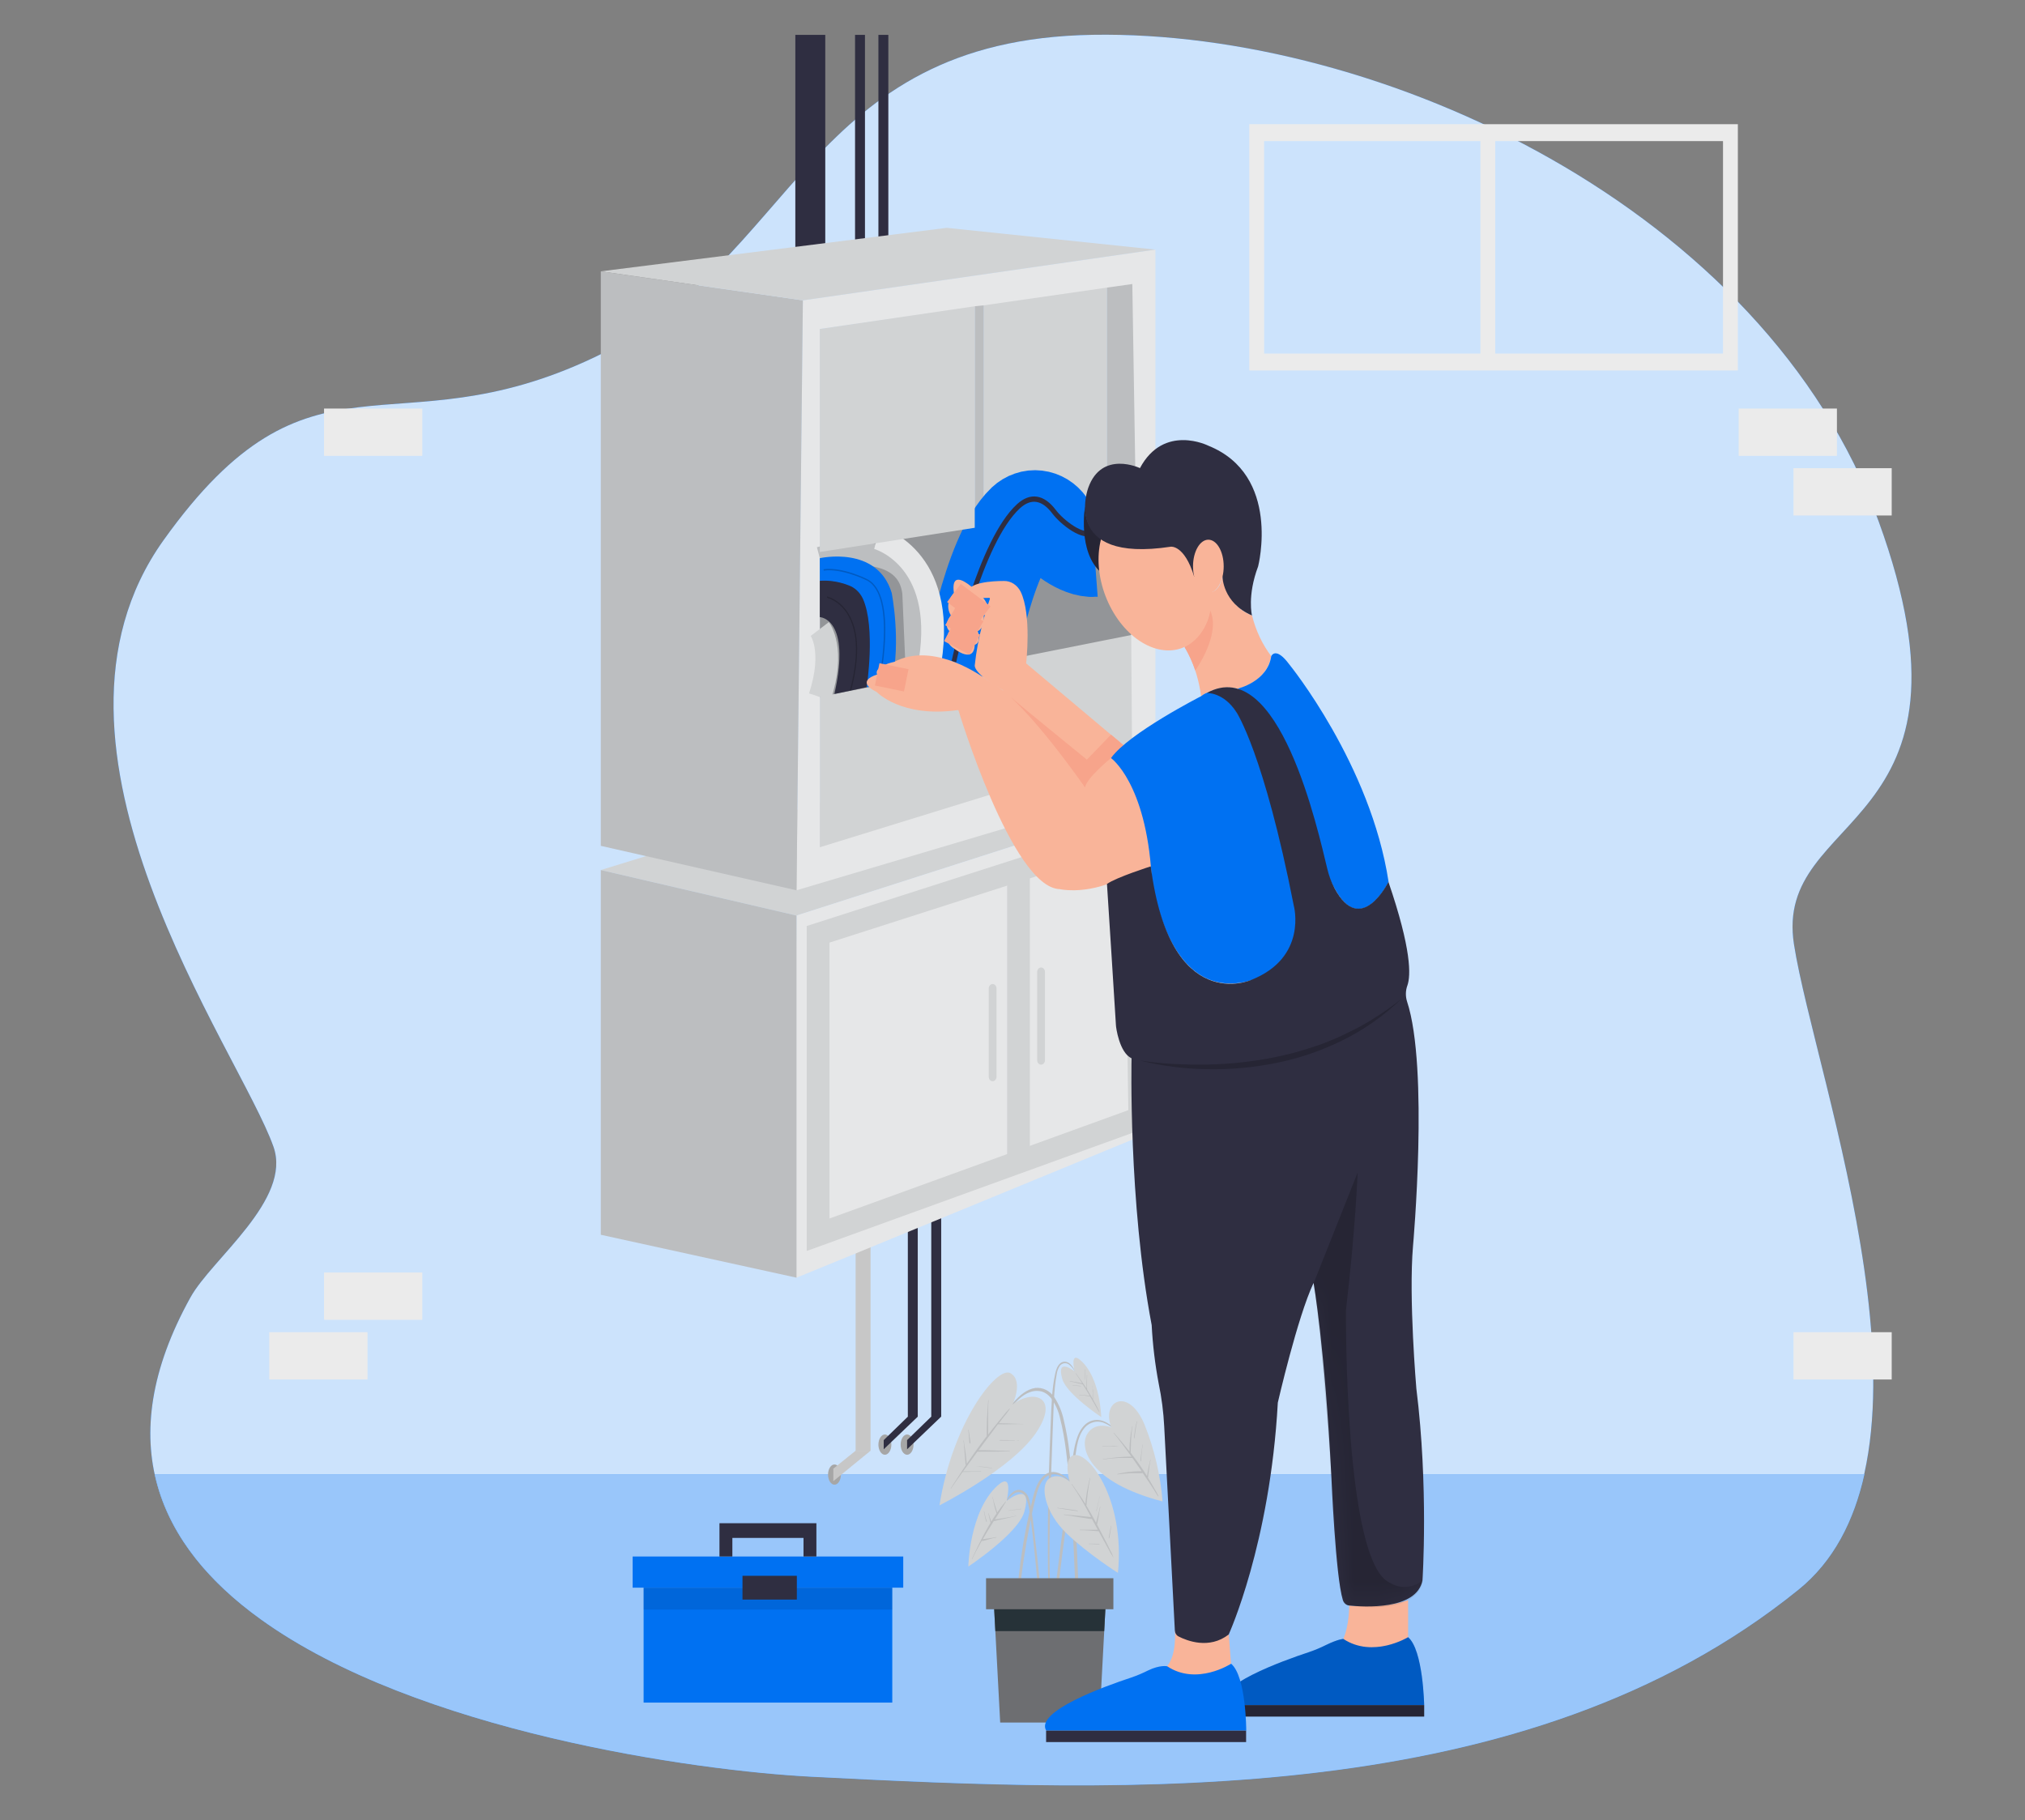 <svg width="89" height="80" viewBox="0 0 89 80" fill="none" xmlns="http://www.w3.org/2000/svg">
<rect x="0" y="0" width="89" height="80" fill="#808080" stroke="none"/>
<path d="M11.463 71.17C18.309 76.1 30.545 77.822 35.666 78.082C49.589 78.792 67.039 79.563 79.033 69.863C86.087 64.15 79.775 47.437 78.847 41.513C77.918 35.588 87.572 36.647 82.56 22.895C77.547 9.143 60.652 1.319 48.029 1.53C35.407 1.74 35.035 11.473 26.123 15.705C17.211 19.936 13.684 14.65 7.187 23.744C0.69 32.839 10.528 46.169 12.019 50.401C12.841 52.728 9.307 55.328 8.371 57.023C4.832 63.41 7.01 67.971 11.463 71.17Z" fill="#0071F2"/>
<path opacity="0.8" d="M11.463 71.17C18.309 76.1 30.545 77.822 35.666 78.082C49.589 78.792 67.039 79.563 79.033 69.863C86.087 64.15 79.775 47.437 78.847 41.513C77.918 35.588 87.572 36.647 82.56 22.895C77.547 9.143 60.652 1.319 48.029 1.53C35.407 1.74 35.035 11.473 26.123 15.705C17.211 19.936 13.684 14.65 7.187 23.744C0.69 32.839 10.528 46.169 12.019 50.401C12.841 52.728 9.307 55.328 8.371 57.023C4.832 63.41 7.01 67.971 11.463 71.17Z" fill="white"/>
<path d="M6.807 64.797C7.363 67.362 9.088 69.47 11.472 71.181C18.318 76.11 30.554 77.832 35.675 78.093C49.598 78.802 67.048 79.573 79.042 69.873C80.584 68.627 81.483 66.86 81.943 64.795L6.807 64.797Z" fill="#0071F2"/>
<path opacity="0.6" d="M6.807 64.797C7.363 67.362 9.088 69.47 11.472 71.181C18.318 76.11 30.554 77.832 35.675 78.093C49.598 78.802 67.048 79.573 79.042 69.873C80.584 68.627 81.483 66.86 81.943 64.795L6.807 64.797Z" fill="white"/>
<path d="M18.56 55.93H14.242V58.009H18.56V55.93Z" fill="#EBEBEB"/>
<path d="M16.152 58.553H11.834V60.632H16.152V58.553Z" fill="#EBEBEB"/>
<path d="M57.491 42.688H53.174V44.767H57.491V42.688Z" fill="#EBEBEB"/>
<path d="M55.083 45.31H50.766V47.39H55.083V45.31Z" fill="#EBEBEB"/>
<path d="M83.142 58.553H78.824V60.632H83.142V58.553Z" fill="#EBEBEB"/>
<path d="M80.734 17.957H76.416V20.036H80.734V17.957Z" fill="#EBEBEB"/>
<path d="M83.142 20.578H78.824V22.657H83.142V20.578Z" fill="#EBEBEB"/>
<path d="M52.675 42.688H48.357V44.767H52.675V42.688Z" fill="#EBEBEB"/>
<path d="M18.56 17.957H14.242V20.036H18.56V17.957Z" fill="#EBEBEB"/>
<path d="M76.38 16.284H54.906V5.459H76.38V16.284ZM55.56 15.54H75.727V6.202H55.559L55.56 15.54Z" fill="#EBEBEB"/>
<path d="M65.716 6.113H65.064V15.629H65.716V6.113Z" fill="#EBEBEB"/>
<path d="M49.321 63.136C48.973 62.746 48.521 62.275 47.985 62.443C47.482 62.602 47.29 63.226 47.2 63.746C47.084 64.416 46.995 65.093 46.901 65.769C46.808 66.445 46.718 67.134 46.632 67.817C46.584 68.203 46.536 68.588 46.488 68.973L46.417 69.552C46.394 69.742 46.367 69.93 46.357 70.121C46.358 70.136 46.364 70.149 46.374 70.158C46.383 70.168 46.395 70.172 46.408 70.172C46.417 70.171 46.427 70.167 46.434 70.16C46.442 70.153 46.447 70.144 46.45 70.133C46.515 69.812 46.541 69.477 46.583 69.15C46.624 68.823 46.666 68.494 46.708 68.165C46.792 67.514 46.878 66.862 46.965 66.21C47.052 65.558 47.141 64.906 47.231 64.255C47.309 63.703 47.345 63.016 47.775 62.652C47.891 62.56 48.026 62.504 48.167 62.488C48.308 62.473 48.45 62.5 48.579 62.565C48.862 62.688 49.087 62.917 49.309 63.151C49.318 63.16 49.328 63.144 49.321 63.136Z" fill="#BCBEC0"/>
<path d="M48.845 62.737C48.845 62.737 48.125 62.444 47.779 63.038C47.432 63.632 47.848 65.146 51.096 65.992C51.001 64.835 50.737 63.703 50.315 62.645C49.618 60.917 48.377 61.57 48.845 62.737Z" fill="#D1D3D4"/>
<path d="M50.91 65.746C50.861 65.642 50.806 65.541 50.746 65.445C50.692 65.35 50.637 65.255 50.581 65.16C50.54 65.089 50.497 65.018 50.454 64.948C50.453 64.93 50.455 64.912 50.461 64.895C50.467 64.864 50.47 64.832 50.471 64.799C50.479 64.73 50.488 64.661 50.498 64.591C50.507 64.521 50.516 64.454 50.527 64.385C50.536 64.311 50.55 64.238 50.571 64.167C50.571 64.156 50.557 64.15 50.556 64.167C50.549 64.206 50.539 64.246 50.527 64.284C50.519 64.314 50.512 64.346 50.506 64.376C50.489 64.447 50.475 64.518 50.461 64.588C50.446 64.659 50.437 64.72 50.428 64.785C50.422 64.817 50.418 64.849 50.414 64.88C50.357 64.785 50.298 64.693 50.236 64.601C50.064 64.343 49.882 64.093 49.693 63.849C49.71 63.46 49.702 63.075 49.777 62.692C49.777 62.681 49.766 62.675 49.764 62.692C49.678 63.053 49.637 63.425 49.642 63.799L49.437 63.542C49.278 63.348 49.117 63.158 48.953 62.971C48.945 62.964 48.935 62.971 48.942 62.982C49.216 63.319 49.476 63.668 49.729 64.024C49.53 64.02 49.332 64.029 49.135 64.05C48.914 64.067 48.696 64.1 48.477 64.134C48.467 64.134 48.47 64.153 48.477 64.15C48.696 64.114 48.916 64.091 49.138 64.081C49.349 64.071 49.56 64.081 49.772 64.081C49.909 64.273 50.044 64.469 50.178 64.667H50.001C49.898 64.667 49.804 64.676 49.705 64.686C49.504 64.704 49.303 64.739 49.106 64.788C49.096 64.788 49.099 64.806 49.106 64.804C49.305 64.779 49.505 64.757 49.706 64.749H50.143C50.17 64.752 50.198 64.749 50.224 64.74L50.486 65.129C50.555 65.232 50.623 65.336 50.692 65.441C50.761 65.547 50.821 65.666 50.898 65.767C50.9 65.769 50.903 65.77 50.907 65.77C50.91 65.77 50.913 65.769 50.916 65.767C50.918 65.764 50.919 65.761 50.919 65.757C50.919 65.753 50.918 65.75 50.916 65.747L50.91 65.746Z" fill="#BCBEC0"/>
<path d="M49.155 63.578C49.04 63.56 48.924 63.553 48.808 63.558C48.692 63.558 48.575 63.558 48.46 63.567C48.458 63.567 48.457 63.568 48.455 63.57C48.454 63.571 48.453 63.573 48.453 63.575C48.453 63.578 48.454 63.58 48.455 63.581C48.457 63.583 48.458 63.583 48.46 63.583C48.578 63.573 48.696 63.571 48.814 63.573C48.932 63.575 49.041 63.587 49.155 63.583C49.158 63.583 49.159 63.578 49.155 63.578Z" fill="#BCBEC0"/>
<path d="M50.175 63.875C50.189 63.749 50.202 63.622 50.226 63.498C50.227 63.496 50.227 63.495 50.227 63.493C50.227 63.491 50.227 63.49 50.226 63.488H50.215C50.198 63.612 50.178 63.737 50.161 63.861C50.153 63.923 50.146 63.985 50.138 64.048C50.129 64.107 50.124 64.166 50.125 64.225C50.126 64.227 50.126 64.228 50.127 64.229C50.128 64.23 50.129 64.231 50.13 64.232C50.132 64.233 50.133 64.233 50.134 64.233C50.136 64.233 50.137 64.233 50.138 64.232C50.14 64.232 50.141 64.231 50.142 64.23C50.143 64.228 50.144 64.227 50.145 64.225C50.155 64.167 50.16 64.108 50.161 64.048C50.166 63.995 50.166 63.936 50.175 63.875Z" fill="#BCBEC0"/>
<path d="M49.961 62.474C49.932 62.598 49.904 62.722 49.884 62.847C49.874 62.911 49.865 62.975 49.858 63.038C49.848 63.1 49.844 63.163 49.846 63.226H49.858C49.871 63.167 49.88 63.108 49.883 63.048C49.891 62.987 49.899 62.925 49.908 62.864C49.928 62.735 49.948 62.607 49.976 62.48C49.978 62.469 49.961 62.464 49.961 62.474Z" fill="#BCBEC0"/>
<path d="M45.73 69.984C45.713 69.75 45.694 69.515 45.672 69.281C45.629 68.82 45.58 68.359 45.525 67.9C45.471 67.442 45.422 66.983 45.355 66.526C45.331 66.314 45.29 66.105 45.231 65.903C45.21 65.815 45.172 65.735 45.119 65.667C45.067 65.599 45.001 65.546 44.928 65.513C44.545 65.361 44.287 65.814 44.133 66.133C44.133 66.143 44.141 66.15 44.146 66.141C44.239 65.989 44.494 65.565 44.783 65.585C44.979 65.598 45.135 65.755 45.229 66.31C45.462 67.691 45.673 70.495 45.696 70.679C45.71 70.776 45.77 70.771 45.77 70.667C45.771 70.441 45.746 70.211 45.73 69.984Z" fill="#BCBEC0"/>
<path d="M44.24 65.972C44.24 65.972 44.575 64.627 43.836 65.3C42.603 66.424 42.559 68.853 42.559 68.853C42.559 68.853 44.745 67.406 45.017 66.452C45.42 65.025 44.24 65.972 44.24 65.972Z" fill="#D1D3D4"/>
<path d="M44.652 66.625C44.48 66.665 44.306 66.69 44.138 66.72L43.892 66.758C43.837 66.768 43.781 66.773 43.724 66.782C43.888 66.525 44.051 66.271 44.208 66.01C44.214 66 44.2 65.99 44.193 65.998C44.064 66.15 43.942 66.311 43.828 66.478C43.797 66.374 43.764 66.27 43.732 66.167C43.691 66.048 43.657 65.926 43.629 65.802C43.63 65.801 43.63 65.799 43.63 65.798C43.63 65.796 43.63 65.794 43.629 65.793H43.619M43.619 65.793C43.648 65.91 43.669 66.041 43.698 66.165C43.725 66.285 43.76 66.402 43.801 66.517C43.72 66.634 43.643 66.751 43.569 66.88C43.531 66.763 43.485 66.646 43.451 66.517C43.451 66.508 43.435 66.517 43.438 66.517C43.477 66.654 43.497 66.796 43.534 66.933C43.484 67.016 43.431 67.1 43.386 67.185C43.298 67.339 43.215 67.498 43.133 67.653C43.127 67.656 43.122 67.662 43.118 67.668C43.115 67.675 43.113 67.683 43.114 67.691C42.976 67.963 42.844 68.239 42.715 68.518C42.714 68.519 42.714 68.519 42.713 68.52C42.713 68.522 42.713 68.523 42.713 68.524C42.713 68.525 42.713 68.526 42.713 68.527C42.714 68.528 42.714 68.529 42.715 68.53C42.716 68.53 42.717 68.531 42.717 68.531C42.718 68.532 42.719 68.532 42.72 68.532C42.721 68.532 42.722 68.532 42.723 68.531C42.724 68.531 42.725 68.53 42.725 68.53C42.855 68.254 42.999 67.986 43.149 67.722C43.17 67.72 43.191 67.72 43.213 67.722L43.289 67.705C43.345 67.691 43.401 67.673 43.457 67.658C43.568 67.626 43.677 67.597 43.79 67.575C43.8 67.575 43.79 67.556 43.79 67.558C43.658 67.588 43.525 67.604 43.391 67.622C43.329 67.63 43.265 67.639 43.202 67.651H43.193C43.272 67.515 43.351 67.38 43.433 67.247C43.514 67.113 43.593 66.986 43.675 66.857C43.751 66.844 43.826 66.822 43.901 66.805L44.155 66.749C44.325 66.71 44.492 66.668 44.663 66.632C44.663 66.632 44.658 66.619 44.651 66.62L43.619 65.793Z" fill="#BCBEC0"/>
<path d="M43.336 66.759L43.306 66.651C43.287 66.577 43.27 66.502 43.257 66.427C43.257 66.416 43.24 66.427 43.242 66.427C43.257 66.503 43.272 66.578 43.288 66.654C43.302 66.73 43.321 66.805 43.344 66.878C43.345 66.881 43.348 66.884 43.351 66.886C43.354 66.888 43.357 66.888 43.361 66.887C43.362 66.886 43.364 66.885 43.365 66.884C43.366 66.883 43.367 66.882 43.368 66.88C43.369 66.879 43.369 66.877 43.369 66.875C43.369 66.873 43.369 66.871 43.369 66.869C43.361 66.834 43.347 66.792 43.336 66.759Z" fill="#BCBEC0"/>
<path d="M44.872 66.315C44.769 66.331 44.672 66.339 44.572 66.35C44.471 66.36 44.371 66.376 44.272 66.392M44.272 66.403C44.374 66.394 44.472 66.386 44.572 66.371C44.671 66.356 44.777 66.339 44.873 66.331C44.882 66.331 44.881 66.312 44.873 66.315L44.272 66.403Z" fill="#BCBEC0"/>
<path d="M47.338 68.282C47.299 67.293 47.244 66.304 47.157 65.317C47.114 64.827 47.065 64.336 47.004 63.847C46.95 63.367 46.867 62.892 46.755 62.425C46.68 62.062 46.54 61.72 46.344 61.421C46.246 61.276 46.118 61.161 45.971 61.088C45.825 61.015 45.664 60.986 45.504 61.003C45.124 61.057 44.817 61.33 44.553 61.626C44.256 61.959 43.984 62.322 43.708 62.68L43.502 62.952C43.496 62.96 43.502 62.972 43.513 62.964C43.782 62.612 44.062 62.269 44.354 61.942C44.624 61.64 44.903 61.31 45.279 61.184C45.453 61.121 45.639 61.116 45.816 61.17C45.956 61.221 46.082 61.312 46.181 61.435C46.381 61.698 46.522 62.012 46.593 62.35C46.826 63.26 46.91 64.214 46.997 65.153C47.083 66.093 47.145 67.065 47.187 68.025C47.229 68.984 47.262 69.953 47.343 70.914C47.353 71.031 47.367 71.148 47.38 71.265C47.388 71.345 47.497 71.345 47.491 71.265C47.417 70.27 47.377 69.277 47.338 68.282Z" fill="#BCBEC0"/>
<path d="M44.502 61.737C44.502 61.737 44.998 60.691 44.411 60.355C43.824 60.018 41.864 62.515 41.291 66.164C41.291 66.164 44.459 64.566 45.535 62.974C46.61 61.382 45.391 61.034 44.502 61.737Z" fill="#D1D3D4"/>
<path d="M44.968 62.584C44.612 62.584 44.257 62.553 43.901 62.556L44.101 62.294C44.201 62.178 44.294 62.056 44.38 61.927C44.385 61.918 44.374 61.906 44.367 61.913C44.27 62.007 44.179 62.111 44.097 62.222C44.008 62.33 43.919 62.437 43.831 62.546C43.694 62.715 43.559 62.885 43.429 63.056V62.381C43.429 62.102 43.429 61.821 43.447 61.544C43.447 61.532 43.434 61.533 43.433 61.544C43.416 61.824 43.391 62.102 43.379 62.382C43.372 62.519 43.369 62.658 43.368 62.796V63.125L43.306 63.203C43.022 63.574 42.752 63.957 42.483 64.347C42.484 64.325 42.484 64.303 42.483 64.281C42.481 64.238 42.477 64.195 42.471 64.152C42.462 64.06 42.45 63.967 42.439 63.875C42.428 63.782 42.415 63.7 42.402 63.614C42.389 63.527 42.367 63.418 42.36 63.318C42.36 63.307 42.343 63.309 42.346 63.318C42.361 63.416 42.371 63.515 42.375 63.615C42.383 63.704 42.391 63.794 42.398 63.883C42.405 63.972 42.411 64.061 42.419 64.151C42.421 64.194 42.425 64.237 42.431 64.28C42.429 64.302 42.432 64.324 42.438 64.344C42.44 64.362 42.445 64.379 42.453 64.395L42.318 64.596C42.138 64.868 41.962 65.141 41.785 65.416C41.785 65.425 41.785 65.436 41.795 65.428C41.963 65.18 42.135 64.936 42.309 64.695C42.439 64.695 42.573 64.695 42.703 64.688C42.834 64.681 42.978 64.688 43.114 64.688C43.124 64.688 43.123 64.671 43.114 64.671H42.703C42.578 64.671 42.45 64.664 42.325 64.671C42.478 64.459 42.633 64.249 42.788 64.038L42.958 63.803C43.011 63.81 43.065 63.81 43.117 63.803H43.656C43.898 63.803 44.139 63.79 44.382 63.789C44.391 63.789 44.39 63.773 44.382 63.773C44.14 63.773 43.898 63.758 43.656 63.751C43.539 63.751 43.422 63.742 43.304 63.741H43.008L43.408 63.202C43.411 63.2 43.414 63.197 43.416 63.193C43.545 63.018 43.675 62.842 43.806 62.67L43.861 62.6C44.23 62.613 44.599 62.585 44.968 62.593C44.978 62.601 44.977 62.584 44.968 62.584Z" fill="#BCBEC0"/>
<path d="M44.785 63.301H44.699C44.698 63.302 44.697 63.304 44.697 63.306C44.697 63.308 44.698 63.31 44.699 63.311H44.785C44.795 63.318 44.794 63.301 44.785 63.301Z" fill="#BCBEC0"/>
<path d="M44.593 63.303C44.479 63.303 44.365 63.303 44.251 63.295H44.079C44.026 63.287 43.973 63.287 43.92 63.295V63.307C43.972 63.318 44.026 63.323 44.079 63.319H44.593C44.602 63.321 44.602 63.304 44.593 63.303Z" fill="#BCBEC0"/>
<path d="M43.598 64.522C43.366 64.477 43.132 64.453 42.897 64.449L43.598 64.522ZM42.897 64.455C43.13 64.481 43.362 64.495 43.593 64.537C43.603 64.537 43.607 64.523 43.593 64.522L42.897 64.455Z" fill="#BCBEC0"/>
<path d="M42.644 63.361C42.645 63.337 42.643 63.314 42.637 63.292C42.631 63.239 42.623 63.187 42.616 63.135C42.603 63.036 42.587 62.937 42.571 62.838C42.571 62.829 42.556 62.831 42.557 62.838C42.568 62.94 42.577 63.042 42.586 63.145C42.586 63.196 42.593 63.246 42.597 63.296C42.596 63.345 42.602 63.393 42.615 63.439C42.618 63.444 42.621 63.447 42.626 63.448C42.63 63.45 42.635 63.449 42.639 63.446L42.645 63.439C42.65 63.413 42.65 63.386 42.644 63.361Z" fill="#BCBEC0"/>
<path d="M47.309 60.39C47.195 60.156 47.051 59.831 46.768 59.852C46.534 59.869 46.429 60.141 46.379 60.366C46.224 61.06 46.214 61.792 46.183 62.505C46.12 64.01 46.063 65.517 46.055 67.023V68.277C46.055 68.702 46.055 69.131 46.081 69.556C46.082 69.56 46.084 69.564 46.086 69.567C46.088 69.571 46.09 69.574 46.093 69.576C46.096 69.578 46.1 69.58 46.103 69.581C46.107 69.582 46.111 69.582 46.114 69.581C46.12 69.58 46.125 69.577 46.129 69.572C46.133 69.568 46.135 69.562 46.136 69.556C46.136 69.193 46.127 68.827 46.126 68.463C46.125 68.099 46.126 67.752 46.132 67.397C46.142 66.677 46.159 65.957 46.182 65.237C46.206 64.521 46.234 63.806 46.259 63.09C46.272 62.732 46.286 62.375 46.3 62.019C46.314 61.667 46.327 61.325 46.362 60.981C46.382 60.789 46.406 60.595 46.442 60.406C46.46 60.264 46.51 60.13 46.588 60.019C46.642 59.959 46.713 59.922 46.788 59.916C46.864 59.91 46.938 59.934 46.999 59.985C47.128 60.091 47.23 60.234 47.292 60.401C47.301 60.409 47.313 60.4 47.309 60.39Z" fill="#BCBEC0"/>
<path d="M47.23 60.276C47.23 60.276 46.998 59.338 47.512 59.807C48.368 60.587 48.399 62.282 48.399 62.282C48.399 62.282 46.877 61.275 46.688 60.609C46.406 59.62 47.23 60.276 47.23 60.276Z" fill="#D1D3D4"/>
<path d="M48.08 61.588C48.066 61.562 48.051 61.536 48.036 61.511C48.039 61.484 48.039 61.457 48.036 61.431V61.314C48.035 61.236 48.038 61.157 48.044 61.079C48.044 61.077 48.043 61.075 48.042 61.074C48.04 61.072 48.038 61.071 48.036 61.071C48.035 61.071 48.033 61.072 48.031 61.074C48.03 61.075 48.029 61.077 48.029 61.079C48.029 61.157 48.023 61.234 48.021 61.314V61.48C47.962 61.375 47.901 61.27 47.837 61.167C47.819 61.137 47.799 61.109 47.781 61.078C47.771 60.977 47.769 60.874 47.775 60.772C47.775 60.663 47.775 60.556 47.782 60.447C47.782 60.445 47.781 60.443 47.779 60.441C47.778 60.439 47.776 60.439 47.774 60.439C47.773 60.439 47.771 60.439 47.769 60.441C47.768 60.443 47.767 60.445 47.767 60.447C47.767 60.564 47.759 60.673 47.754 60.786C47.754 60.865 47.754 60.945 47.754 61.029C47.607 60.795 47.445 60.581 47.292 60.362C47.292 60.362 47.291 60.361 47.29 60.36C47.289 60.36 47.288 60.359 47.287 60.359C47.286 60.359 47.285 60.359 47.285 60.36C47.284 60.36 47.283 60.361 47.282 60.361C47.281 60.362 47.281 60.363 47.28 60.364C47.28 60.365 47.279 60.366 47.279 60.367C47.279 60.368 47.279 60.369 47.28 60.37C47.28 60.371 47.28 60.372 47.281 60.373C47.384 60.514 47.473 60.659 47.565 60.805C47.386 60.757 47.204 60.73 47.021 60.7C47.019 60.7 47.017 60.701 47.016 60.702C47.014 60.704 47.014 60.706 47.014 60.708C47.014 60.71 47.014 60.712 47.016 60.714C47.017 60.715 47.019 60.716 47.021 60.716C47.213 60.749 47.402 60.804 47.593 60.852L47.81 61.204L47.897 61.348H47.889L47.829 61.338L47.702 61.325C47.615 61.317 47.527 61.312 47.439 61.307C47.43 61.307 47.43 61.323 47.439 61.324C47.526 61.326 47.612 61.332 47.698 61.344L47.834 61.363L47.894 61.371H47.905L48.051 61.617C48.137 61.762 48.214 61.917 48.306 62.058C48.306 62.066 48.321 62.058 48.318 62.048C48.246 61.89 48.167 61.736 48.08 61.588Z" fill="#BCBEC0"/>
<path d="M47.698 60.53V60.42C47.697 60.342 47.699 60.264 47.707 60.186C47.707 60.184 47.706 60.182 47.705 60.18C47.703 60.179 47.701 60.178 47.7 60.178C47.698 60.178 47.696 60.179 47.694 60.18C47.693 60.182 47.692 60.184 47.692 60.186C47.692 60.262 47.685 60.337 47.682 60.413V60.583C47.679 60.601 47.679 60.619 47.682 60.637C47.682 60.639 47.683 60.641 47.684 60.642C47.685 60.643 47.687 60.644 47.688 60.644C47.69 60.644 47.691 60.643 47.693 60.642C47.694 60.641 47.694 60.639 47.694 60.637C47.696 60.62 47.696 60.603 47.694 60.587L47.698 60.53Z" fill="#BCBEC0"/>
<path d="M47.513 60.917C47.455 60.906 47.398 60.9 47.34 60.897C47.277 60.891 47.214 60.884 47.152 60.875C47.15 60.875 47.148 60.876 47.147 60.877C47.145 60.879 47.145 60.881 47.145 60.883C47.145 60.885 47.145 60.887 47.147 60.889C47.148 60.89 47.15 60.891 47.152 60.891C47.272 60.901 47.391 60.925 47.511 60.929C47.518 60.933 47.519 60.917 47.513 60.917Z" fill="#BCBEC0"/>
<path d="M47.991 60.924V61.117C47.987 61.136 47.987 61.155 47.991 61.174M47.997 61.174C47.999 61.166 47.999 61.156 47.997 61.147V60.955C47.995 60.943 47.995 60.931 47.997 60.919C48.012 60.907 47.98 60.907 47.991 60.919L47.997 61.174Z" fill="#BCBEC0"/>
<path d="M47.343 65.385C47.023 65.111 46.735 64.718 46.305 64.698C45.949 64.683 45.7 64.987 45.557 65.327C45.485 65.507 45.427 65.694 45.383 65.886C45.319 66.143 45.258 66.4 45.202 66.659C45.09 67.167 44.996 67.682 44.917 68.198C44.874 68.486 44.834 68.776 44.802 69.065C44.76 69.359 44.735 69.656 44.727 69.953C44.726 69.959 44.727 69.965 44.729 69.971C44.731 69.976 44.734 69.981 44.738 69.986C44.742 69.99 44.746 69.993 44.751 69.996C44.756 69.998 44.761 69.999 44.767 69.999C44.776 69.999 44.784 69.995 44.791 69.989C44.798 69.982 44.803 69.974 44.806 69.964C44.849 69.721 44.867 69.471 44.899 69.226C44.931 68.981 44.963 68.732 45.002 68.486C45.075 67.995 45.16 67.506 45.257 67.02C45.349 66.561 45.439 66.094 45.565 65.647C45.659 65.327 45.808 64.953 46.112 64.837C46.574 64.663 46.993 65.108 47.331 65.397C47.341 65.405 47.351 65.394 47.343 65.385Z" fill="#BCBEC0"/>
<path d="M47.016 65.125C47.016 65.125 46.721 64.165 47.148 63.976C47.787 63.694 49.462 65.843 49.134 69.131C49.134 69.131 47.841 68.319 46.886 67.405C45.931 66.491 45.685 65.296 46.107 64.989C46.528 64.682 47.016 65.125 47.016 65.125Z" fill="#D1D3D4"/>
<path d="M48.931 68.431C48.887 68.316 48.835 68.206 48.776 68.1C48.722 67.982 48.666 67.875 48.608 67.763C48.498 67.547 48.388 67.33 48.273 67.114L48.217 67.01C48.216 66.997 48.218 66.983 48.224 66.971L48.244 66.876C48.258 66.805 48.268 66.734 48.281 66.661C48.303 66.52 48.325 66.377 48.359 66.239C48.359 66.238 48.358 66.237 48.358 66.236C48.358 66.235 48.357 66.234 48.357 66.234C48.356 66.233 48.355 66.232 48.354 66.232C48.353 66.231 48.352 66.231 48.352 66.231C48.351 66.231 48.35 66.231 48.349 66.232C48.348 66.232 48.347 66.233 48.346 66.234C48.346 66.234 48.345 66.235 48.345 66.236C48.344 66.237 48.344 66.238 48.344 66.239C48.318 66.381 48.279 66.519 48.242 66.657C48.224 66.724 48.205 66.792 48.189 66.861C48.186 66.885 48.181 66.909 48.173 66.932C48.035 66.675 47.895 66.418 47.745 66.171C47.755 66.137 47.76 66.102 47.759 66.066C47.762 66.018 47.767 65.969 47.774 65.922C47.785 65.814 47.796 65.705 47.81 65.597C47.834 65.385 47.869 65.174 47.913 64.966C47.913 64.955 47.9 64.953 47.898 64.966C47.852 65.173 47.801 65.38 47.768 65.59C47.75 65.693 47.735 65.798 47.722 65.901C47.716 65.953 47.711 66.006 47.707 66.058C47.709 66.073 47.709 66.089 47.707 66.105C47.66 66.031 47.613 65.956 47.565 65.883C47.417 65.662 47.264 65.445 47.11 65.229C47.109 65.228 47.107 65.226 47.105 65.226C47.103 65.225 47.101 65.226 47.099 65.227C47.098 65.228 47.097 65.23 47.096 65.233C47.096 65.235 47.096 65.237 47.097 65.239C47.362 65.621 47.604 66.022 47.824 66.44L47.951 66.674H47.903C47.849 66.666 47.794 66.662 47.74 66.656C47.631 66.645 47.523 66.633 47.414 66.624C47.196 66.604 46.977 66.588 46.759 66.563C46.757 66.563 46.755 66.563 46.754 66.565C46.753 66.567 46.752 66.569 46.752 66.571C46.752 66.573 46.753 66.575 46.754 66.577C46.755 66.578 46.757 66.579 46.759 66.579C46.979 66.607 47.199 66.647 47.418 66.683L47.742 66.733C47.824 66.752 47.908 66.761 47.992 66.762L48.249 67.237C48.23 67.235 48.21 67.235 48.191 67.237H47.461C47.452 67.237 47.453 67.254 47.461 67.254C47.604 67.254 47.746 67.264 47.888 67.272L48.093 67.287L48.196 67.295C48.225 67.302 48.256 67.302 48.285 67.295L48.504 67.699C48.571 67.823 48.638 67.947 48.709 68.07C48.774 68.202 48.847 68.327 48.928 68.446C48.928 68.446 48.94 68.441 48.931 68.431Z" fill="#BCBEC0"/>
<path d="M48.32 65.77C48.306 65.876 48.287 65.98 48.261 66.083C48.237 66.189 48.211 66.295 48.18 66.399C48.179 66.4 48.179 66.401 48.178 66.402C48.178 66.403 48.178 66.404 48.178 66.405C48.178 66.406 48.178 66.407 48.178 66.408C48.179 66.409 48.179 66.41 48.18 66.411C48.182 66.412 48.184 66.412 48.185 66.412C48.188 66.412 48.19 66.412 48.191 66.411C48.22 66.306 48.246 66.202 48.268 66.097C48.291 65.991 48.305 65.882 48.328 65.777C48.329 65.776 48.329 65.774 48.329 65.772C48.329 65.771 48.329 65.769 48.328 65.768C48.328 65.768 48.321 65.768 48.32 65.775V65.77Z" fill="#BCBEC0"/>
<path d="M47.369 66.413C47.35 66.393 47.325 66.382 47.298 66.383L47.177 66.364L46.949 66.332C46.791 66.311 46.633 66.294 46.476 66.272C46.474 66.272 46.472 66.272 46.471 66.274C46.469 66.275 46.469 66.278 46.469 66.28C46.469 66.282 46.469 66.284 46.471 66.285C46.472 66.287 46.474 66.288 46.476 66.288C46.624 66.308 46.772 66.334 46.921 66.356C46.993 66.368 47.066 66.379 47.139 66.389L47.242 66.401C47.283 66.401 47.324 66.409 47.362 66.425C47.369 66.43 47.374 66.424 47.369 66.413Z" fill="#BCBEC0"/>
<path d="M48.315 67.86C48.241 67.853 48.166 67.85 48.092 67.848H47.925C47.901 67.85 47.877 67.85 47.854 67.848C47.843 67.848 47.843 67.866 47.854 67.864C47.876 67.862 47.898 67.862 47.92 67.864H47.978L48.091 67.871C48.165 67.871 48.24 67.881 48.315 67.881C48.327 67.878 48.327 67.862 48.315 67.86Z" fill="#BCBEC0"/>
<path d="M48.773 67.494L48.798 67.35C48.813 67.255 48.828 67.16 48.843 67.065C48.843 67.063 48.842 67.061 48.841 67.059C48.84 67.058 48.838 67.057 48.836 67.057C48.834 67.057 48.832 67.058 48.831 67.059C48.829 67.061 48.828 67.063 48.828 67.065C48.811 67.157 48.793 67.25 48.774 67.343C48.765 67.388 48.756 67.435 48.747 67.481C48.745 67.502 48.741 67.524 48.736 67.545C48.73 67.567 48.728 67.59 48.729 67.613C48.729 67.621 48.74 67.627 48.745 67.613C48.761 67.575 48.77 67.535 48.773 67.494Z" fill="#BCBEC0"/>
<path d="M48.603 70.33L48.531 71.691L48.318 75.71H43.959L43.746 71.691L43.674 70.33H48.603Z" fill="#6D6E71"/>
<path d="M48.603 70.33L48.531 71.691H43.746L43.674 70.33H48.603Z" fill="#263238"/>
<path d="M48.934 69.367H43.338V70.73H48.934V69.367Z" fill="#6D6E71"/>
<path d="M36.271 1.533H34.955V11.609H36.271V1.533Z" fill="#2F2E41"/>
<path d="M38.016 1.533H37.58V11.609H38.016V1.533Z" fill="#2F2E41"/>
<path d="M39.043 1.533H38.607V11.609H39.043V1.533Z" fill="#2F2E41"/>
<path d="M39.176 63.495C39.176 63.74 39.045 63.94 38.891 63.94C38.737 63.94 38.607 63.741 38.607 63.495C38.607 63.249 38.737 63.049 38.891 63.049C39.045 63.049 39.176 63.25 39.176 63.495Z" fill="#A6A6A6"/>
<path d="M40.336 51.67H39.9V62.264H40.336V51.67Z" fill="#2F2E41"/>
<path d="M39.902 62.264H40.338L38.84 63.699V63.296L39.902 62.264Z" fill="#2F2E41"/>
<path d="M38.262 51.67H37.605V63.762H38.262V51.67Z" fill="#C7C7C7"/>
<path d="M36.676 65.255C36.833 65.255 36.96 65.056 36.96 64.811C36.96 64.566 36.833 64.367 36.676 64.367C36.52 64.367 36.393 64.566 36.393 64.811C36.393 65.056 36.52 65.255 36.676 65.255Z" fill="#A6A6A6"/>
<path d="M37.606 63.762H38.263L36.625 65.1V64.552L37.606 63.762Z" fill="#C7C7C7"/>
<path d="M40.151 63.495C40.151 63.74 40.022 63.94 39.868 63.94C39.714 63.94 39.584 63.741 39.584 63.495C39.584 63.249 39.714 63.049 39.868 63.049C40.022 63.049 40.151 63.25 40.151 63.495Z" fill="#A6A6A6"/>
<path d="M41.366 51.67H40.93V62.264H41.366V51.67Z" fill="#2F2E41"/>
<path d="M40.93 62.264H41.365L39.867 63.699V63.296L40.93 62.264Z" fill="#2F2E41"/>
<path d="M59.298 70.569C59.298 70.569 59.309 71.417 59.039 72.033C59.039 72.033 60.581 73.426 61.888 72.046V70.33C61.888 70.33 61.006 70.7 59.298 70.569Z" fill="#F9B499"/>
<path d="M59.038 72.034C59.038 72.034 58.808 72.043 58.278 72.302C58.037 72.423 57.789 72.526 57.537 72.612C56.37 72.997 53.303 74.103 53.803 74.944H62.593C62.593 74.944 62.55 72.519 61.887 71.959C61.885 71.959 60.352 72.901 59.038 72.034Z" fill="#0071F2"/>
<path opacity="0.2" d="M59.038 72.034C59.038 72.034 58.808 72.043 58.278 72.302C58.037 72.423 57.789 72.526 57.537 72.612C56.37 72.997 53.303 74.103 53.803 74.944H62.593C62.593 74.944 62.55 72.519 61.887 71.959C61.885 71.959 60.352 72.901 59.038 72.034Z" fill="black"/>
<path d="M62.593 74.943H53.803V75.447H62.593V74.943Z" fill="#2F2E41"/>
<path opacity="0.2" d="M62.593 74.943H53.803V75.447H62.593V74.943Z" fill="black"/>
<path d="M26.406 38.24L44.152 32.781L50.827 35.166L35.008 40.241L26.406 38.24Z" fill="#D1D3D4"/>
<path d="M36.031 30.631V37.238L49.923 32.94V27.645L36.031 30.631Z" fill="#D1D3D4"/>
<path d="M36.031 30.632L49.923 27.869V21.939L36.031 24.022V30.632Z" fill="#939598"/>
<path d="M35.287 13.202L35.008 39.129L50.782 34.443V10.971L35.287 13.202ZM36.031 37.239V14.459L49.6 12.546L49.755 33.002L36.031 37.239Z" fill="#E6E7E8"/>
<path d="M43.234 23.26L48.652 22.515V12.641L43.234 13.421V23.26Z" fill="#D1D3D4"/>
<path d="M48.652 12.64L49.766 12.484L49.923 22.253L48.652 22.515V12.64Z" fill="#BCBEC0"/>
<path d="M26.406 11.926L35.287 13.201L35.008 39.131L26.406 37.177V11.926Z" fill="#BCBEC0"/>
<path d="M26.406 11.925L41.611 10.014L50.777 10.97L35.287 13.201L26.406 11.925Z" fill="#D1D3D4"/>
<path d="M43.234 23.259L42.84 23.196V13.46L43.234 13.42V23.259Z" fill="#BCBEC0"/>
<path d="M42.551 29.639C42.551 29.639 43.353 24.424 44.965 22.877C45.049 22.799 45.146 22.741 45.249 22.706C45.352 22.67 45.461 22.658 45.569 22.671C45.676 22.683 45.78 22.72 45.876 22.778C45.971 22.836 46.055 22.916 46.123 23.011L46.141 23.037C46.503 23.579 47.438 24.284 48.094 24.235" stroke="#0071F2" stroke-width="4" stroke-miterlimit="10"/>
<path d="M42.024 29.111L41.824 29.055C41.87 28.839 42.977 23.741 44.697 22.162C45.277 21.63 45.886 21.722 46.41 22.422C46.742 22.866 47.651 23.552 47.971 23.287L48.092 23.477C47.617 23.868 46.588 23.021 46.254 22.574C45.8 21.969 45.32 21.892 44.827 22.34C43.16 23.873 42.035 29.058 42.024 29.111Z" fill="#2F2E41"/>
<path d="M47.687 22.258C47.687 22.258 47.353 24.273 48.402 25.169C48.346 24.676 48.401 24.175 48.559 23.713C48.559 23.713 47.688 23.447 47.687 22.258Z" fill="#2F2E41"/>
<path opacity="0.2" d="M47.687 22.258C47.687 22.258 47.353 24.273 48.402 25.169C48.346 24.676 48.401 24.175 48.559 23.713C48.559 23.713 47.688 23.447 47.687 22.258Z" fill="black"/>
<path d="M42.841 29.243C42.841 29.243 42.759 29.595 44.044 30.31C44.044 30.31 46.273 33.024 47.451 34.926C47.802 34.389 48.205 33.899 48.652 33.464L49.372 32.751L45.099 29.157C45.099 29.157 45.352 27.023 44.858 26.004C44.783 25.858 44.676 25.738 44.546 25.655C44.417 25.573 44.27 25.531 44.122 25.535C43.581 25.535 42.531 25.605 42.549 26.049C42.555 26.115 42.582 26.177 42.626 26.222C42.669 26.267 42.726 26.293 42.785 26.293L43.477 26.277C43.481 26.277 43.485 26.279 43.489 26.28C43.493 26.283 43.496 26.285 43.499 26.289C43.501 26.292 43.503 26.297 43.505 26.301C43.506 26.305 43.506 26.31 43.506 26.314C43.507 26.317 43.507 26.32 43.506 26.323C43.377 26.696 43.264 27.077 43.169 27.464C43.015 28.045 42.905 28.64 42.841 29.243Z" fill="#F9B499"/>
<path d="M35.009 40.24C35.009 40.24 34.839 56.216 35.009 56.156C35.179 56.096 50.784 49.671 50.784 49.671L50.834 35.164L35.009 40.24Z" fill="#E6E7E8"/>
<path d="M35.955 41.065V54.27L50.096 49.142L49.915 36.588L35.955 41.065Z" stroke="#D1D3D4" stroke-miterlimit="10"/>
<path d="M44.764 38.24V51.076" stroke="#D1D3D4" stroke-miterlimit="10"/>
<path d="M43.627 47.522C43.581 47.522 43.538 47.502 43.505 47.465C43.473 47.428 43.455 47.379 43.455 47.327V43.446C43.455 43.394 43.473 43.344 43.505 43.307C43.538 43.271 43.581 43.25 43.627 43.25C43.672 43.25 43.716 43.271 43.748 43.307C43.78 43.344 43.798 43.394 43.798 43.446V47.329C43.798 47.38 43.779 47.429 43.747 47.466C43.715 47.502 43.672 47.522 43.627 47.522Z" fill="#D1D3D4"/>
<path d="M45.756 46.795C45.71 46.795 45.666 46.774 45.634 46.737C45.602 46.701 45.584 46.651 45.584 46.599V42.719C45.584 42.667 45.602 42.617 45.634 42.581C45.666 42.544 45.71 42.523 45.756 42.523C45.801 42.523 45.845 42.544 45.877 42.581C45.909 42.617 45.927 42.667 45.927 42.719V46.599C45.927 46.651 45.909 46.701 45.877 46.737C45.845 46.774 45.801 46.795 45.756 46.795Z" fill="#D1D3D4"/>
<path d="M26.406 38.24L35.008 40.241V56.157L26.406 54.271V38.24Z" fill="#BCBEC0"/>
<path d="M52.059 28.435C52.059 28.435 52.605 29.219 52.789 30.599C53.27 30.256 53.848 30.136 54.404 30.264C54.404 30.264 55.653 30.013 55.873 28.842C55.479 28.322 55.19 27.71 55.028 27.049C54.694 26.928 54.397 26.704 54.168 26.402C53.94 26.1 53.789 25.732 53.732 25.338C53.732 25.338 53.649 26.003 53.109 26.063C53.109 26.063 53.605 27.402 52.059 28.435Z" fill="#F9B499"/>
<path d="M52.059 28.435C52.249 28.759 52.408 29.106 52.533 29.469C52.533 29.469 53.701 27.853 53.172 26.795C53.172 26.795 53.164 27.778 52.059 28.435Z" fill="#F7A48B"/>
<path d="M52.284 28.311C53.383 27.588 53.6 25.671 52.769 24.029C51.937 22.387 50.371 21.643 49.272 22.366C48.172 23.089 47.956 25.007 48.787 26.648C49.619 28.29 51.184 29.035 52.284 28.311Z" fill="#F9B499"/>
<path d="M47.83 21.438C47.83 21.438 46.586 24.769 51.456 24.029C51.456 24.029 52.054 23.936 52.483 25.338H53.729C53.729 25.338 53.729 26.496 55.025 27.05C55.025 27.05 54.809 26.188 55.296 24.892C55.296 24.892 56.324 20.884 53.106 19.589C53.106 19.589 51.153 18.607 50.101 20.575C50.103 20.575 48.425 19.774 47.83 21.438Z" fill="#2F2E41"/>
<path d="M50.777 38.008L53.481 37.178" stroke="#ED1C24" stroke-miterlimit="10"/>
<path d="M36.031 27.646C36.031 27.646 36.721 28.55 36.031 30.633" stroke="#D1D3D4" stroke-miterlimit="10"/>
<path d="M36.031 27.124C36.031 27.124 37.424 27.168 36.672 30.503L38.092 30.206C38.092 30.206 38.694 27.79 38.059 26.363C37.983 26.198 37.877 26.052 37.749 25.937C37.62 25.822 37.472 25.738 37.313 25.692C36.91 25.575 36.304 25.423 36.031 25.531V27.124Z" fill="#2F2E41"/>
<path d="M36.031 24.534C36.031 24.534 39.862 23.532 40.157 26.057L40.287 29.077" stroke="#BCBEC0" stroke-miterlimit="10"/>
<path d="M38.551 23.643C38.551 23.643 41.611 24.463 40.876 29.083" stroke="#E6E7E8" stroke-miterlimit="10"/>
<path d="M51.638 71.656C51.638 71.656 51.729 72.737 51.291 73.237C51.291 73.237 52.436 74.228 54.103 73.119L54.005 71.831C54.005 71.831 52.591 72.552 51.638 71.656Z" fill="#F9B499"/>
<path d="M51.298 73.237C51.298 73.237 50.989 73.164 50.457 73.421C50.217 73.542 49.97 73.646 49.718 73.732C48.549 74.117 45.483 75.223 45.982 76.064H54.773C54.773 76.064 54.773 73.685 54.109 73.125C54.104 73.125 52.605 74.104 51.298 73.237Z" fill="#0071F2"/>
<path d="M54.767 76.064H45.977V76.568H54.767V76.064Z" fill="#2F2E41"/>
<path d="M53.108 26.064C53.48 26.064 53.782 25.539 53.782 24.892C53.782 24.245 53.48 23.721 53.108 23.721C52.736 23.721 52.434 24.245 52.434 24.892C52.434 25.539 52.736 26.064 53.108 26.064Z" fill="#F9B499"/>
<path d="M44.435 30.65C44.615 30.823 47.769 33.388 47.769 33.388L48.83 32.289L49.379 32.751L47.693 35.166L44.435 30.65Z" fill="#F7A48B"/>
<path d="M41.727 27.738C41.727 27.738 41.4 28.187 41.957 28.522C41.957 28.522 42.808 29.194 42.84 28.336C42.84 28.336 43.135 28.298 42.971 27.738C42.971 27.738 43.298 27.632 43.234 27.051C43.234 27.051 43.658 26.91 43.242 26.314C43.242 26.314 41.727 24.614 41.924 26.064C41.924 26.064 41.465 26.513 41.792 27.051C41.792 27.051 41.432 27.441 41.727 27.738Z" fill="#F9B499"/>
<path d="M41.926 26.062L43.236 27.049" stroke="#F7A48B" stroke-miterlimit="10"/>
<path d="M41.793 27.049L42.972 27.736" stroke="#F7A48B" stroke-miterlimit="10"/>
<path d="M41.728 27.738L42.841 28.336" stroke="#F7A48B" stroke-miterlimit="10"/>
<g opacity="0.2">
<path d="M37.404 30.36L37.354 30.344C37.723 28.951 37.709 27.865 37.312 27.115C37.1 26.7 36.753 26.397 36.346 26.271L36.356 26.213C36.776 26.344 37.135 26.657 37.356 27.084C37.761 27.849 37.777 28.952 37.404 30.36Z" fill="black"/>
</g>
<path d="M36.031 24.534C36.031 24.534 38.552 23.956 39.19 26.057C39.19 26.057 39.616 28.186 39.19 30.015C38.832 30.126 38.464 30.188 38.092 30.2C38.092 30.2 38.494 27.588 37.925 26.317C37.794 26.037 37.573 25.827 37.308 25.731C36.899 25.568 36.466 25.498 36.033 25.525L36.031 24.534Z" fill="#0071F2"/>
<g opacity="0.2">
<path d="M38.614 30.262L38.565 30.248C38.574 30.207 39.453 26.174 38.083 25.504C38.072 25.498 37.006 24.969 36.202 25.079L36.195 25.02C37.018 24.903 38.093 25.445 38.103 25.45C39.514 26.14 38.653 30.094 38.614 30.262Z" fill="black"/>
</g>
<path d="M42.12 31.207C42.12 31.207 44.475 39.01 46.573 39.079C46.573 39.079 47.522 39.306 48.824 38.803L50.777 38.007C50.777 38.007 50.649 34.61 48.824 33.321C48.824 33.321 47.753 34.195 47.687 34.61C47.687 34.61 45.03 30.764 43.564 29.995C43.483 29.952 43.405 29.903 43.331 29.848C42.816 29.481 40.904 28.257 39.305 29.089C39.305 29.089 38.388 29.275 38.551 29.649C38.551 29.649 37.531 29.916 38.532 30.416C38.532 30.408 39.6 31.567 42.12 31.207Z" fill="#F9B499"/>
<path d="M38.553 29.641L39.83 29.902" stroke="#F7A48B" stroke-miterlimit="10"/>
<path d="M52.789 30.6C52.789 30.6 49.595 32.231 48.83 33.319C48.83 33.319 50.365 34.403 50.613 38.502C50.613 38.502 51.179 43.733 54.556 43.188C54.556 43.188 57.446 42.797 57.006 39.87C57.001 39.872 54.954 28.843 52.789 30.6Z" fill="#0071F2"/>
<path d="M55.872 28.842C55.872 28.842 56.062 28.384 56.669 29.207C56.669 29.207 60.244 33.602 61.029 38.763C61.029 38.763 59.854 41.152 58.715 39.148C58.528 38.845 58.383 38.512 58.285 38.159C57.957 36.732 56.7 31.627 54.404 30.264C54.404 30.264 55.705 29.964 55.872 28.842Z" fill="#0071F2"/>
<path d="M53.034 30.458C53.034 30.458 53.783 30.413 54.349 31.317C54.349 31.317 55.546 33.094 56.863 39.806C56.863 39.806 57.488 42.088 54.986 43.072C54.986 43.072 51.422 44.657 50.577 38.078C50.577 38.078 49.066 38.559 48.652 38.852C48.652 38.852 49.046 44.98 49.046 45.06C49.046 45.141 49.193 46.264 49.733 46.516C49.733 46.516 49.586 52.811 50.617 58.24C50.662 59.104 50.765 59.964 50.925 60.81C51.055 61.43 51.136 62.062 51.168 62.699L51.635 71.658C51.638 71.715 51.654 71.77 51.683 71.817C51.711 71.864 51.75 71.902 51.796 71.925C52.165 72.115 53.145 72.505 54.002 71.84C54.002 71.84 55.819 67.866 56.161 61.648C56.161 61.648 57.02 57.899 57.732 56.388C57.732 56.388 58.223 59.129 58.518 64.978C58.518 64.978 58.696 69.271 59.018 70.324C59.038 70.389 59.074 70.447 59.123 70.49C59.171 70.533 59.229 70.559 59.29 70.565C59.925 70.632 62.271 70.783 62.52 69.454C62.52 69.454 62.79 65.341 62.25 61.033C62.25 61.033 61.906 57.059 62.103 54.764C62.103 54.764 62.807 46.938 61.84 44.016C61.768 43.787 61.773 43.536 61.856 43.313C62.007 42.882 62.044 41.743 61.022 38.76C61.022 38.76 59.812 41.22 58.649 39.032C58.514 38.773 58.41 38.495 58.34 38.205C57.924 36.497 56.221 28.715 53.034 30.458Z" fill="#2F2E41"/>
<mask id="mask0_1548_42" style="mask-type:luminance" maskUnits="userSpaceOnUse" x="48" y="30" width="15" height="43">
<path d="M53.034 30.458C53.034 30.458 53.783 30.413 54.349 31.317C54.349 31.317 55.546 33.094 56.863 39.806C56.863 39.806 57.488 42.088 54.986 43.072C54.986 43.072 51.182 44.713 50.577 38.078C50.577 38.078 49.066 38.559 48.652 38.852C48.652 38.852 49.046 44.98 49.046 45.06C49.046 45.141 49.193 46.264 49.733 46.516C49.733 46.516 49.586 52.811 50.617 58.24C50.662 59.104 50.765 59.964 50.925 60.81C51.055 61.43 51.136 62.062 51.168 62.699L51.635 71.658C51.638 71.715 51.654 71.77 51.683 71.817C51.711 71.864 51.75 71.902 51.796 71.925C52.165 72.115 53.145 72.505 54.002 71.84C54.002 71.84 55.819 67.866 56.161 61.648C56.161 61.648 57.02 57.899 57.732 56.388C57.732 56.388 58.223 59.129 58.518 64.978C58.518 64.978 58.696 69.271 59.018 70.324C59.038 70.389 59.074 70.447 59.123 70.49C59.171 70.533 59.229 70.559 59.29 70.565C59.925 70.632 62.271 70.783 62.52 69.454C62.52 69.454 62.79 65.341 62.25 61.033C62.25 61.033 61.906 57.059 62.103 54.764C62.103 54.764 62.807 46.938 61.84 44.016C61.768 43.787 61.773 43.536 61.856 43.313C62.007 42.882 62.044 41.743 61.022 38.76C61.022 38.76 59.812 41.22 58.649 39.032C58.514 38.773 58.41 38.495 58.34 38.205C57.924 36.497 56.221 28.715 53.034 30.458Z" fill="white"/>
</mask>
<g mask="url(#mask0_1548_42)">
<path opacity="0.2" d="M57.738 56.392L59.67 51.535C59.67 51.535 59.576 53.995 59.156 57.581C59.156 57.581 59.061 68.655 61.08 69.564C61.306 69.703 61.562 69.767 61.818 69.748C62.074 69.73 62.32 69.629 62.529 69.459C62.529 69.459 62.545 70.982 59.301 70.57C59.301 70.57 58.955 70.554 58.822 69.13C58.82 69.13 58.155 58.948 57.738 56.392Z" fill="black"/>
</g>
<g opacity="0.2">
<path d="M50.096 46.611C50.595 46.687 51.095 46.741 51.597 46.765C52.098 46.788 52.6 46.801 53.1 46.789C53.601 46.778 54.101 46.747 54.598 46.69C55.096 46.632 55.591 46.561 56.083 46.455C56.575 46.357 57.062 46.228 57.541 46.071C57.662 46.035 57.782 45.995 57.9 45.954C58.019 45.913 58.139 45.871 58.257 45.824C58.491 45.727 58.729 45.635 58.959 45.526C59.189 45.417 59.418 45.301 59.648 45.188C59.761 45.128 59.872 45.062 59.984 44.999L60.153 44.904L60.317 44.801C60.759 44.529 61.187 44.229 61.598 43.9C60.823 44.643 59.957 45.254 59.028 45.714C58.099 46.175 57.126 46.509 56.129 46.711C55.132 46.916 54.119 47.011 53.106 46.993C52.093 46.986 51.085 46.858 50.096 46.611Z" fill="black"/>
</g>
<path d="M36.031 24.261L42.841 23.197V13.461L36.031 14.459V24.261Z" fill="#D1D3D4"/>
<path d="M39.216 69.781H28.287V74.833H39.216V69.781Z" fill="#0071F2"/>
<path d="M39.698 68.412H27.805V69.782H39.698V68.412Z" fill="#0071F2"/>
<path opacity="0.1" d="M39.217 69.781H28.287V70.745H39.217V69.781Z" fill="black"/>
<path d="M35.022 69.26H32.633V70.305H35.022V69.26Z" fill="#2F2E41"/>
<path d="M35.881 68.412H35.315V67.595H32.188V68.412H31.621V66.949H35.881V68.412Z" fill="#2F2E41"/>
</svg>
